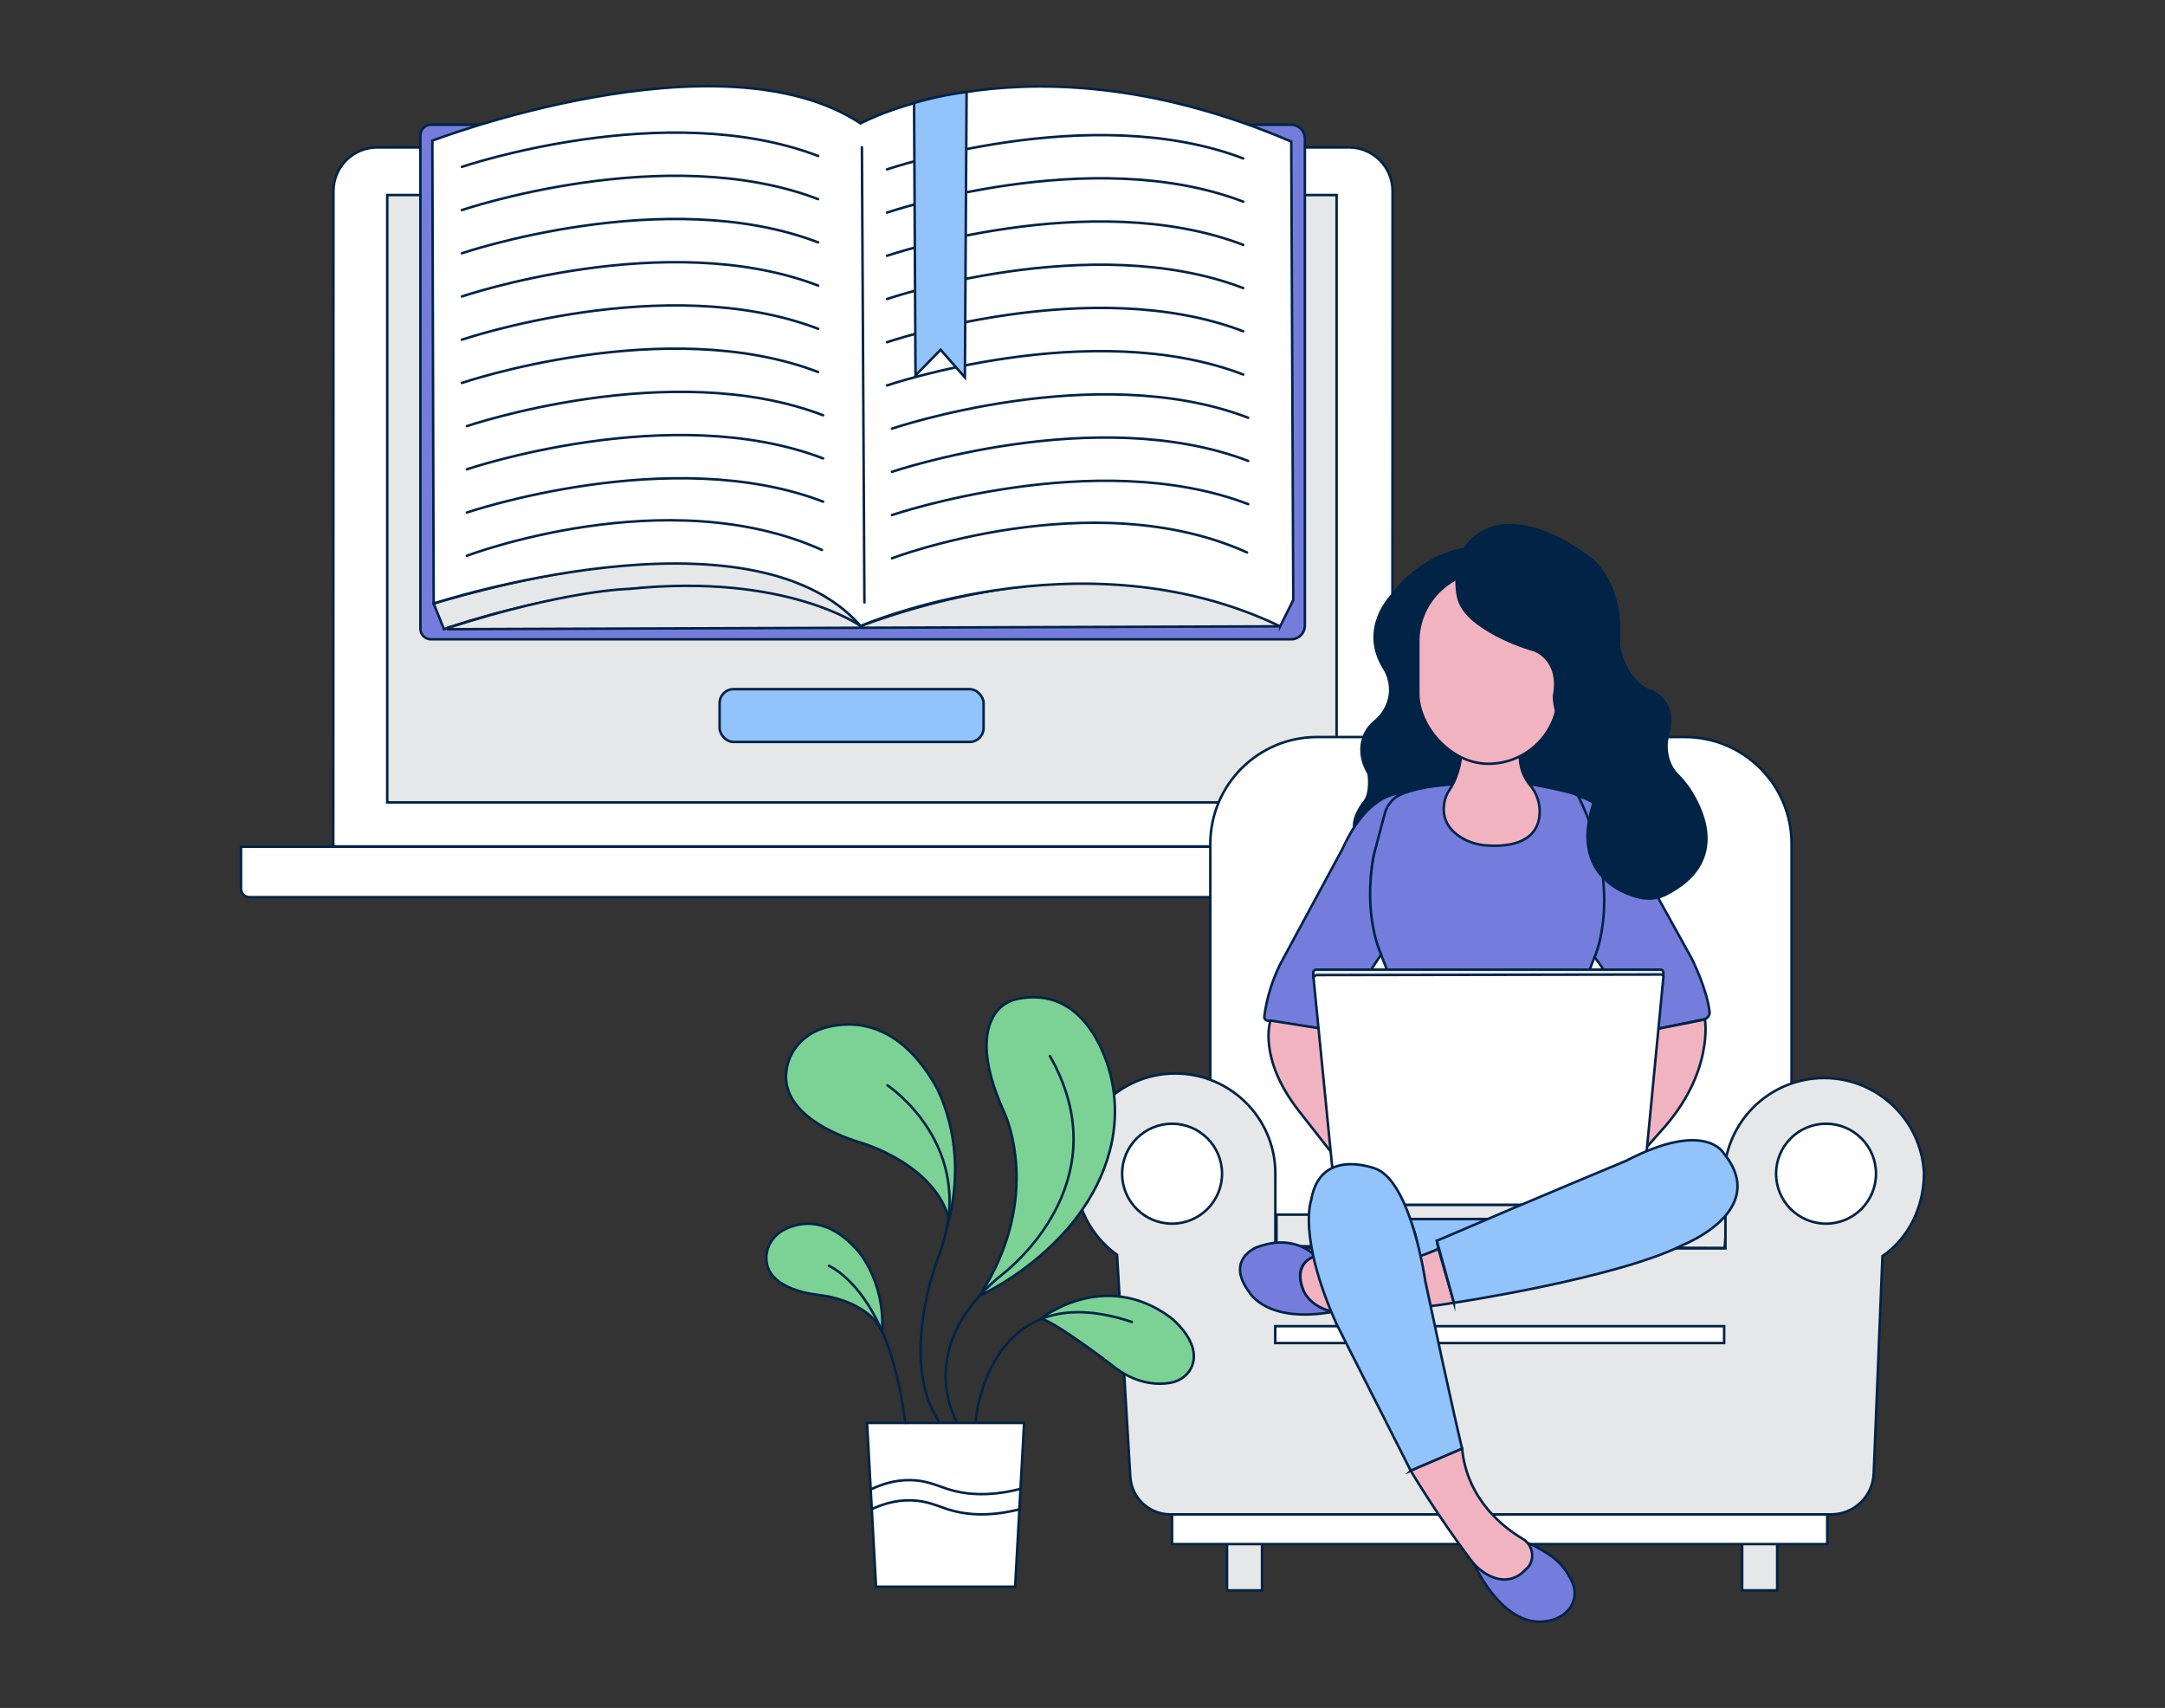 <?xml version="1.0" encoding="UTF-8"?>
<svg xmlns="http://www.w3.org/2000/svg" id="a" width="865.76" height="682.89" viewBox="0 0 865.76 682.89">
  <rect x="0" y="0" width="865.76" height="682.89" fill="#333333" stroke="none"/>
  <g>
    <rect x="490.67" y="610.88" width="14" height="25" fill="#e6e7e8" stroke="#002346" stroke-miterlimit="10"></rect>
    <rect x="696.67" y="610.88" width="14" height="25" fill="#e6e7e8" stroke="#002346" stroke-miterlimit="10"></rect>
    <rect x="468.69" y="605.38" width="262" height="12" fill="#fff" stroke="#002346" stroke-miterlimit="10"></rect>
    <path d="M556.79,338.42H133.27l.08-262c0-9.65,7.83-17.48,17.48-17.48h388.56c9.65,0,17.47,7.81,17.48,17.46v.02l-.08,262Z" fill="#fff" stroke="#002346" stroke-miterlimit="10"></path>
    <path id="b" d="M96.38,338.56h496.12v16.78c0,1.87-1.51,3.38-3.38,3.38H99.76c-1.87,0-3.38-1.51-3.38-3.38h0v-16.78h0Z" fill="#fff" stroke="#002346" stroke-miterlimit="10"></path>
    <rect x="154.85" y="77.98" width="379.64" height="242.84" fill="#e6e7e8" stroke="#002346" stroke-miterlimit="10"></rect>
    <path d="M172.32,49.88h344c3.03,0,5.48,2.45,5.48,5.48V250.13c0,3.03-2.45,5.48-5.48,5.48H172.33c-2.33,0-4.21-1.88-4.21-4.21h0V54.04c.03-2.31,1.9-4.16,4.21-4.16Z" fill="#747ddc" stroke="#002346" stroke-miterlimit="10"></path>
    <path d="M173.41,241.29l4.13,10.28s102.86-37.59,166.6-1.27c0,0-28.28-50.71-170.73-9.01Z" fill="#e6e7e8" stroke="#002346" stroke-miterlimit="10"></path>
    <path d="M179.19,251.57l331.55-1.14c.18,0,.33-.15,.33-.33,0-.11-.06-.22-.16-.28-8.3-4.8-67.71-35.7-166.76,.48,0,0-29.69-21.32-92.41-14.85,0,0-24.83,.27-72.62,15.61-.14,.04-.22,.18-.18,.32,.03,.11,.13,.19,.25,.19Z" fill="#e6e7e8" stroke="#002346" stroke-miterlimit="10"></path>
    <rect x="287.76" y="275.54" width="105.57" height="21.11" rx="5.59" ry="5.59" fill="#93c3fb" stroke="#002346" stroke-miterlimit="10"></rect>
    <path d="M511.91,250.43l5.26-10.52-.81-183.3c-104.8-44.91-172.21-7.26-172.21-7.26-56.15-37.12-171.26,6.89-171.26,6.89l.53,185.05s126.72-41.36,170.73,9c0,0,88.05-38.17,167.76,.14Z" fill="#fff" stroke="#002346" stroke-miterlimit="10"></path>
    <g>
      <path d="M184.71,66.71s81.51-27.67,142.45-4.35" fill="none" stroke="#002346" stroke-linecap="round" stroke-linejoin="round"></path>
      <path d="M184.71,83.99s81.51-27.7,142.45-4.36" fill="none" stroke="#002346" stroke-linecap="round" stroke-linejoin="round"></path>
      <path d="M184.71,101.26s81.51-27.7,142.45-4.35" fill="none" stroke="#002346" stroke-linecap="round" stroke-linejoin="round"></path>
      <path d="M184.71,118.54s81.51-27.7,142.45-4.36" fill="none" stroke="#002346" stroke-linecap="round" stroke-linejoin="round"></path>
      <path d="M184.71,135.82s81.51-27.7,142.45-4.36" fill="none" stroke="#002346" stroke-linecap="round" stroke-linejoin="round"></path>
      <path d="M184.71,153.1s81.51-27.7,142.45-4.35" fill="none" stroke="#002346" stroke-linecap="round" stroke-linejoin="round"></path>
      <path d="M186.69,170.38s81.51-27.7,142.45-4.35" fill="none" stroke="#002346" stroke-linecap="round" stroke-linejoin="round"></path>
      <path d="M186.69,187.65s81.51-27.7,142.45-4.36" fill="none" stroke="#002346" stroke-linecap="round" stroke-linejoin="round"></path>
      <path d="M186.69,204.93s81.51-27.7,142.45-4.36" fill="none" stroke="#002346" stroke-linecap="round" stroke-linejoin="round"></path>
      <path d="M186.69,222.21s79.98-30.33,141.98-2.33" fill="none" stroke="#002346" stroke-linecap="round" stroke-linejoin="round"></path>
    </g>
    <g>
      <path d="M354.71,67.71s81.51-27.67,142.45-4.35" fill="none" stroke="#002346" stroke-linecap="round" stroke-linejoin="round"></path>
      <path d="M354.71,84.99s81.51-27.7,142.45-4.36" fill="none" stroke="#002346" stroke-linecap="round" stroke-linejoin="round"></path>
      <path d="M354.71,102.26s81.51-27.7,142.45-4.35" fill="none" stroke="#002346" stroke-linecap="round" stroke-linejoin="round"></path>
      <path d="M354.71,119.54s81.51-27.7,142.45-4.36" fill="none" stroke="#002346" stroke-linecap="round" stroke-linejoin="round"></path>
      <path d="M354.71,136.82s81.51-27.7,142.45-4.36" fill="none" stroke="#002346" stroke-linecap="round" stroke-linejoin="round"></path>
      <path d="M354.71,154.1s81.51-27.7,142.45-4.35" fill="none" stroke="#002346" stroke-linecap="round" stroke-linejoin="round"></path>
      <path d="M356.69,171.38s81.51-27.7,142.45-4.35" fill="none" stroke="#002346" stroke-linecap="round" stroke-linejoin="round"></path>
      <path d="M356.69,188.65s81.51-27.7,142.45-4.36" fill="none" stroke="#002346" stroke-linecap="round" stroke-linejoin="round"></path>
      <path d="M356.69,205.93s81.51-27.7,142.45-4.36" fill="none" stroke="#002346" stroke-linecap="round" stroke-linejoin="round"></path>
      <path d="M356.69,223.21s79.98-30.33,141.98-2.33" fill="none" stroke="#002346" stroke-linecap="round" stroke-linejoin="round"></path>
    </g>
    <path d="M366.1,150.11l-.57-108.92c6.87-2.03,13.89-3.51,21-4.4l-.68,114.1-9.71-11.06-10.04,10.28Z" fill="#93c3fb" stroke="#002346" stroke-miterlimit="10"></path>
    <path d="M526.72,294.69h147c23.59,0,42.71,19.12,42.71,42.71h0v159.64h-232.44v-159.63c0-23.59,19.11-42.71,42.7-42.72h.03Z" fill="#fff" stroke="#002346" stroke-miterlimit="10"></path>
    <path d="M561.59,317.62s4.06-3.27,19.72-3.87c0,0,3-7.13,3.07-12.37,0,0-7.71-3.31-13.68-15.38,0,0,2.18,8.53-4.18,14.47,0,0-5.58,5.47-4.93,17.15Z" fill="#002346" stroke="#002346" stroke-miterlimit="10"></path>
    <path d="M611.44,313.34c-2.72-3.93-4.04-8.67-3.73-13.44,0,0,12.61-9.65,13.7-21.59,.42,2.78,1.25,5.47,2.47,8,2.66,5.87,6.5,11.14,11.28,15.47,3.8,3.53,8.11,10.29,2.45,20.37-8.14-4.45-17-7.43-26.17-8.81Z" fill="#002346" stroke="#002346" stroke-miterlimit="10"></path>
    <polygon points="689.66 498.99 690.64 485.5 510.46 485.65 510.46 498.24 689.66 498.99" fill="#e6e7e8" stroke="#002346" stroke-miterlimit="10"></polygon>
    <path d="M769.38,469.04c-1.1-22.06-19.89-39.05-41.95-37.95-20.52,1.03-36.92,17.43-37.95,37.95,0,2.15,.17,4.3,.51,6.42v23.68h-179.99v-30.1c-.1-22.09-18.09-39.92-40.18-39.82-22.09,.1-39.92,18.09-39.82,40.18,.06,12.83,6.27,24.86,16.7,32.34h0l5.3,88.75c.53,8.42,7.5,14.98,15.93,15h264.34c9.14,0,16.65-7.22,17-16.35l3.5-86.9h0c10.42-7.19,16.61-19.58,16.61-33.19Z" fill="#e6e7e8" stroke="#002346" stroke-miterlimit="10"></path>
    <circle cx="468.7" cy="469.28" r="19.98" fill="#fff" stroke="#002346" stroke-miterlimit="10"></circle>
    <circle cx="730.21" cy="469.28" r="19.98" fill="#fff" stroke="#002346" stroke-miterlimit="10"></circle>
    <rect x="509.95" y="530.25" width="179.52" height="6.75" fill="#fff" stroke="#002346" stroke-miterlimit="10"></rect>
    <path d="M583.16,235.04c.09,1.07,.26,2.13,.49,3.17-2.48,3.22-5.28,6.18-8.36,8.83-4.15,3.45-6.88,8.32-7.65,13.66-.93,6.79-.51,13.69,1.23,20.31,.02,.08,.04,.17,.07,.25,.43,1.65,1.02,3.25,1.75,4.78,2.57,8.55-4,14.53-4,14.53-5.42,6.55-5.13,17.09-5.13,17.09-5.7,27.06-19.37,15.67-19.37,15.67-2.85-5.41,3.42-12.82,3.42-12.82,2.84-3.42,1.7-11.11,1.7-11.11-3.56-6-3.27-11-2.1-14.46,.87-2.51,2.41-4.72,4.46-6.41,3.37-2.69,5.57-6.58,6.15-10.85,.44-3.76-.45-7.56-2.51-10.74-9.81-16.08,3.41-29,3.41-29,12.24-16.52,29-18.51,29-18.51-2.27,4.87-3.15,10.27-2.56,15.61Z" fill="#002346" stroke="#002346" stroke-miterlimit="10"></path>
    <path d="M580.66,313.63s-23.92,1.14-26.2,9.11c0,0-12,31.34-4.28,53.84,0,0,12.54,29.63,13.11,41.59h70.64s-2.39-16.51,1.82-30.46c.55-1.7,1.19-3.37,1.93-5,2.26-5.17,9.35-25.68-2.3-59.27-1.07-3.08-3.55-5.46-6.7-6.33-3.61-.99-9.59-2.38-19.22-4.03-.03-.04-30.79,.83-28.8,.55Z" fill="#747ddc" stroke="#002346" stroke-miterlimit="10"></path>
    <path d="M681.36,407.56l-22.65,4.63-21-29.5s11.95-26.81-6.55-64.31c0,0,12.8,2.09,21.63,22.03l23.65,42.72s6,11.74,7.2,21.37c.17,1.46-.83,2.8-2.28,3.06Z" fill="#747ddc" stroke="#002346" stroke-miterlimit="10"></path>
    <path d="M506.99,408.14l25.3,3.76,20-30.26s-7.44-15.31-3-39.53l4.38-16.55c.67-2.72,2.26-5.12,4.49-6.81,.77-.58,1.63-1.03,2.55-1.33,.11,0,.1-.17,0-.17-2.53-.12-14.11,.62-23.94,22.3l-24.78,45.86c-3.28,6.6-5.45,13.69-6.41,21-.09,.87,.54,1.64,1.41,1.73Z" fill="#747ddc" stroke="#002346" stroke-miterlimit="10"></path>
    <path d="M584.38,301.38s-.52,8.27-4.76,14.47c-.58,.83-1.05,1.73-1.4,2.68-1.27,3.63-2.74,12,7.86,17.31,2.64,1.27,5.5,2.01,8.42,2.2,6.86,.51,19.91-.09,21.12-11.94,.35-3.48-.42-6.99-2.21-10-.59-.97-1.26-1.89-2-2.76-2.96-3.9-4.19-8.84-3.41-13.67,0,0-8.52,8.42-23.62,1.71Z" fill="#f2b3c1" stroke="#002346" stroke-miterlimit="10"></path>
    <path d="M681.79,407.63s3.7,21.65-17.95,45l-8.83,10,3.7-50.42,23.08-4.58Z" fill="#f2b3c1" stroke="#002346" stroke-miterlimit="10"></path>
    <path d="M508.04,408.04s-5.22,15,11.41,36.19l17.61,22.5-4.82-54.85-24.2-3.84Z" fill="#f2b3c1" stroke="#002346" stroke-miterlimit="10"></path>
    <path d="M567.71,502.62l7.5-3.26-.65-3.26s21.52-5.22,27.07-8.8h-38.16s2.94,4.56,4.24,15.32Z" fill="#93c3fb" stroke="#002346" stroke-miterlimit="10"></path>
    <rect x="534.23" y="481.69" width="122.2" height="5.7" fill="#e6e7e8" stroke="#002346" stroke-miterlimit="10"></rect>
    <path d="M526.29,387.69h137.73c.63,0,1.14,.49,1.14,1.1v2.09l-.5,1-121,.37h-16.8c-.94,0-1.7-.76-1.7-1.7v-1.76c0-.6,.5-1.09,1.13-1.1Z" fill="#e6e7e8" stroke="#002346" stroke-miterlimit="10"></path>
    <path d="M664.24,389.65l-137.61,.22c-.79,0-1.4,.68-1.33,1.47l8.92,90.35h122.21l8.74-91c.05-.56-.38-1.04-.94-1.04Z" fill="#fff" stroke="#002346" stroke-miterlimit="10"></path>
    <path d="M525.99,502.3s-7.82-9.46-23.48-3.59c0,0-12.71,4.89-2.93,17.94,0,0,6.85,12.71,33.59,7.82,0,0-8.16-1.3-11.74-8.15-.02,0-5.57-10.76,4.56-14.02Z" fill="#747ddc" stroke="#002346" stroke-miterlimit="10"></path>
    <path d="M581.41,520.89l-6.2-21.53s-32.28,15-49.24,2.94c0,0-9.45,2.28-4.56,14,0,0,3.58,9.13,18.58,8.8,0,.02,26.42-1.61,41.42-4.21Z" fill="#f2b3c1" stroke="#002346" stroke-miterlimit="10"></path>
    <path d="M574.57,496.1l6.85,24.79s65.22-9.79,91.63-23.16c0,0,34.9-13.69,16.31-36.52,0,0-7.18-13.7-39.13,2.93,0,0-35.56,14.74-75.66,31.96Z" fill="#93c3fb" stroke="#002346" stroke-miterlimit="10"></path>
    <path d="M589.65,625.71s12.93,29.03,32.6,21.45c3.97-1.53,6.99-4.99,7.39-9.22,.19-2.04-.19-4.4-1.72-6.92-2.01-3.98-5.07-7.34-8.84-9.72-2.7-1.8-5.58-3.33-8.58-4.57,0,0-11.14,10.06-20.84,8.98Z" fill="#747ddc" stroke="#002346" stroke-miterlimit="10"></path>
    <path d="M564.14,588.04l20.54-8.8s-4.01-16.36-14.68-66.83c0,0-5.55-39.14-19.57-45,0,0-22.5-9.14-26.09,12.39,0,0-5.54,14.35,10.11,49.56l29.69,58.68Z" fill="#93c3fb" stroke="#002346" stroke-miterlimit="10"></path>
    <path d="M564.14,588.04s10.62,17.85,23.89,35.51c1.9,2.6,4.37,4.75,7.21,6.27,4.07,2.11,9.75,3.2,14.89-2.33,.64-.49,1.18-1.1,1.58-1.8,2.07-3.69,.79-8.35-2.88-10.46-7-4.13-22.17-15.39-24.15-36l-20.54,8.81Z" fill="#f2b3c1" stroke="#002346" stroke-miterlimit="10"></path>
    <rect x="567.17" y="228.38" width="56" height="77" rx="28" ry="28" fill="#f2b3c1" stroke="#002346" stroke-miterlimit="10"></rect>
    <path d="M637.35,320.75c-9.5,27.81,10.27,36.43,18.78,38.21,3.46,.71,7.05,.22,10.19-1.39,24.47-12.48,15.25-32.83,9.29-42-1.53-2.23-3.27-4.31-5.2-6.21-1.2-1.3-2.14-2.82-2.77-4.47-1.4-3.57-1.6-7.49-.59-11.18,4.07-14.91-8.34-17.95-8.34-17.95-9.68-5.12-11.39-17.94-11.39-17.94,2-26.78-12.53-35.33-12.53-35.33-26.49-19.65-41-10.25-41-10.25-11.7,5.55-12.1,18.5-10.83,25.89,.67,3.88,3.43,7.43,6.47,9.93,4.22,3.47,11.82,8.31,24.3,12,0,0,10.54,3.7,7.69,18.23,0,0-.57,10.25,9.68,20.51-.02,.02,10.24,10.24,6.25,21.95Z" fill="#002346" stroke="#002346" stroke-miterlimit="10"></path>
    <line x1="344.67" y1="58.88" x2="345.67" y2="240.88" fill="none" stroke="#002346" stroke-linecap="round" stroke-linejoin="round"></line>
  </g>
  <g>
    <path d="M314.7,426.68c1.59-7.82,7.81-13.81,15.53-15.85,10.92-2.89,28.86-2.47,43.52,22.64,0,0,13.69,22.2,5.67,54.38,0,0-1.65-16.34-27.45-28.04-2.85-1.29-5.79-2.35-8.78-3.27-8.06-2.5-32.21-11.57-28.49-29.85Z" fill="#7cd295" stroke="#002346" stroke-miterlimit="10"></path>
    <path d="M407.19,399.34c-3.49,.67-6.69,2.5-8.82,5.34-4.15,5.55-7.29,17.17,3.38,40.47,0,0,15.74,33.23-10,72.9,0,0,41.52-18.52,52-57.73,3.63-13.57,2.58-28.05-3.26-40.82-5.28-11.56-15.22-23.61-33.31-20.16Z" fill="#7cd295" stroke="#002346" stroke-miterlimit="10"></path>
    <path d="M383.96,571.17s-20.13-29.72,14.61-59.77c.78-.68,1.59-1.32,2.4-1.96,6.55-5.2,46.1-39.37,18.88-87.21" fill="none" stroke="#002346" stroke-linecap="round" stroke-linejoin="round"></path>
    <path d="M354.88,433.94s36.78,24.33,20.82,67.32c0,0-17.75,43.89,1.09,69.01" fill="none" stroke="#002346" stroke-linecap="round" stroke-linejoin="round"></path>
    <path d="M306.45,502.91c.04-4.96,3.14-9.35,7.61-11.48,6.31-3.01,17.28-4.82,29.07,8.81,0,0,10.68,11.76,9.65,31.96,0,.1-.14,.13-.18,.04-.78-1.92-4.82-9.85-19.72-13.51-1.88-.46-3.78-.77-5.7-.99-5.17-.6-20.82-3.37-20.72-14.82Z" fill="#7cd295" stroke="#002346" stroke-miterlimit="10"></path>
    <path d="M416.26,527.21s25.13-20.03,51.6-.6c0,0,12.23,9.23,9.01,19.01-1.29,3.9-4.82,6.6-8.87,7.28-5.28,.89-14.27,.61-23.93-7.51,0,0-21.47-16.46-27.8-18.19Z" fill="#7cd295" stroke="#002346" stroke-miterlimit="10"></path>
    <path d="M389.79,570.72s3.59-61.91,62.8-42.17" fill="none" stroke="#002346" stroke-linecap="round" stroke-linejoin="round"></path>
    <polygon points="405.94 634.42 350.32 634.42 346.73 568.93 409.53 568.93 405.94 634.42" fill="#fff" stroke="#002346" stroke-miterlimit="10"></polygon>
    <path d="M348.52,595.39c3.64-1.75,9.1-3.73,15.7-3.59,6.44,.14,10.51,2.22,14.81,3.59,6.19,1.97,15.5,3.32,28.7,0" fill="none" stroke="#002346" stroke-linecap="round" stroke-linejoin="round"></path>
    <path d="M348.52,603.47c3.64-1.75,9.1-3.73,15.7-3.59,6.44,.14,10.51,2.22,14.81,3.59,6.19,1.97,15.5,3.32,28.7,0" fill="none" stroke="#002346" stroke-linecap="round" stroke-linejoin="round"></path>
    <path d="M331.48,506.12s24.22,9.87,30.51,62.8" fill="none" stroke="#002346" stroke-linecap="round" stroke-linejoin="round"></path>
  </g>
</svg>
